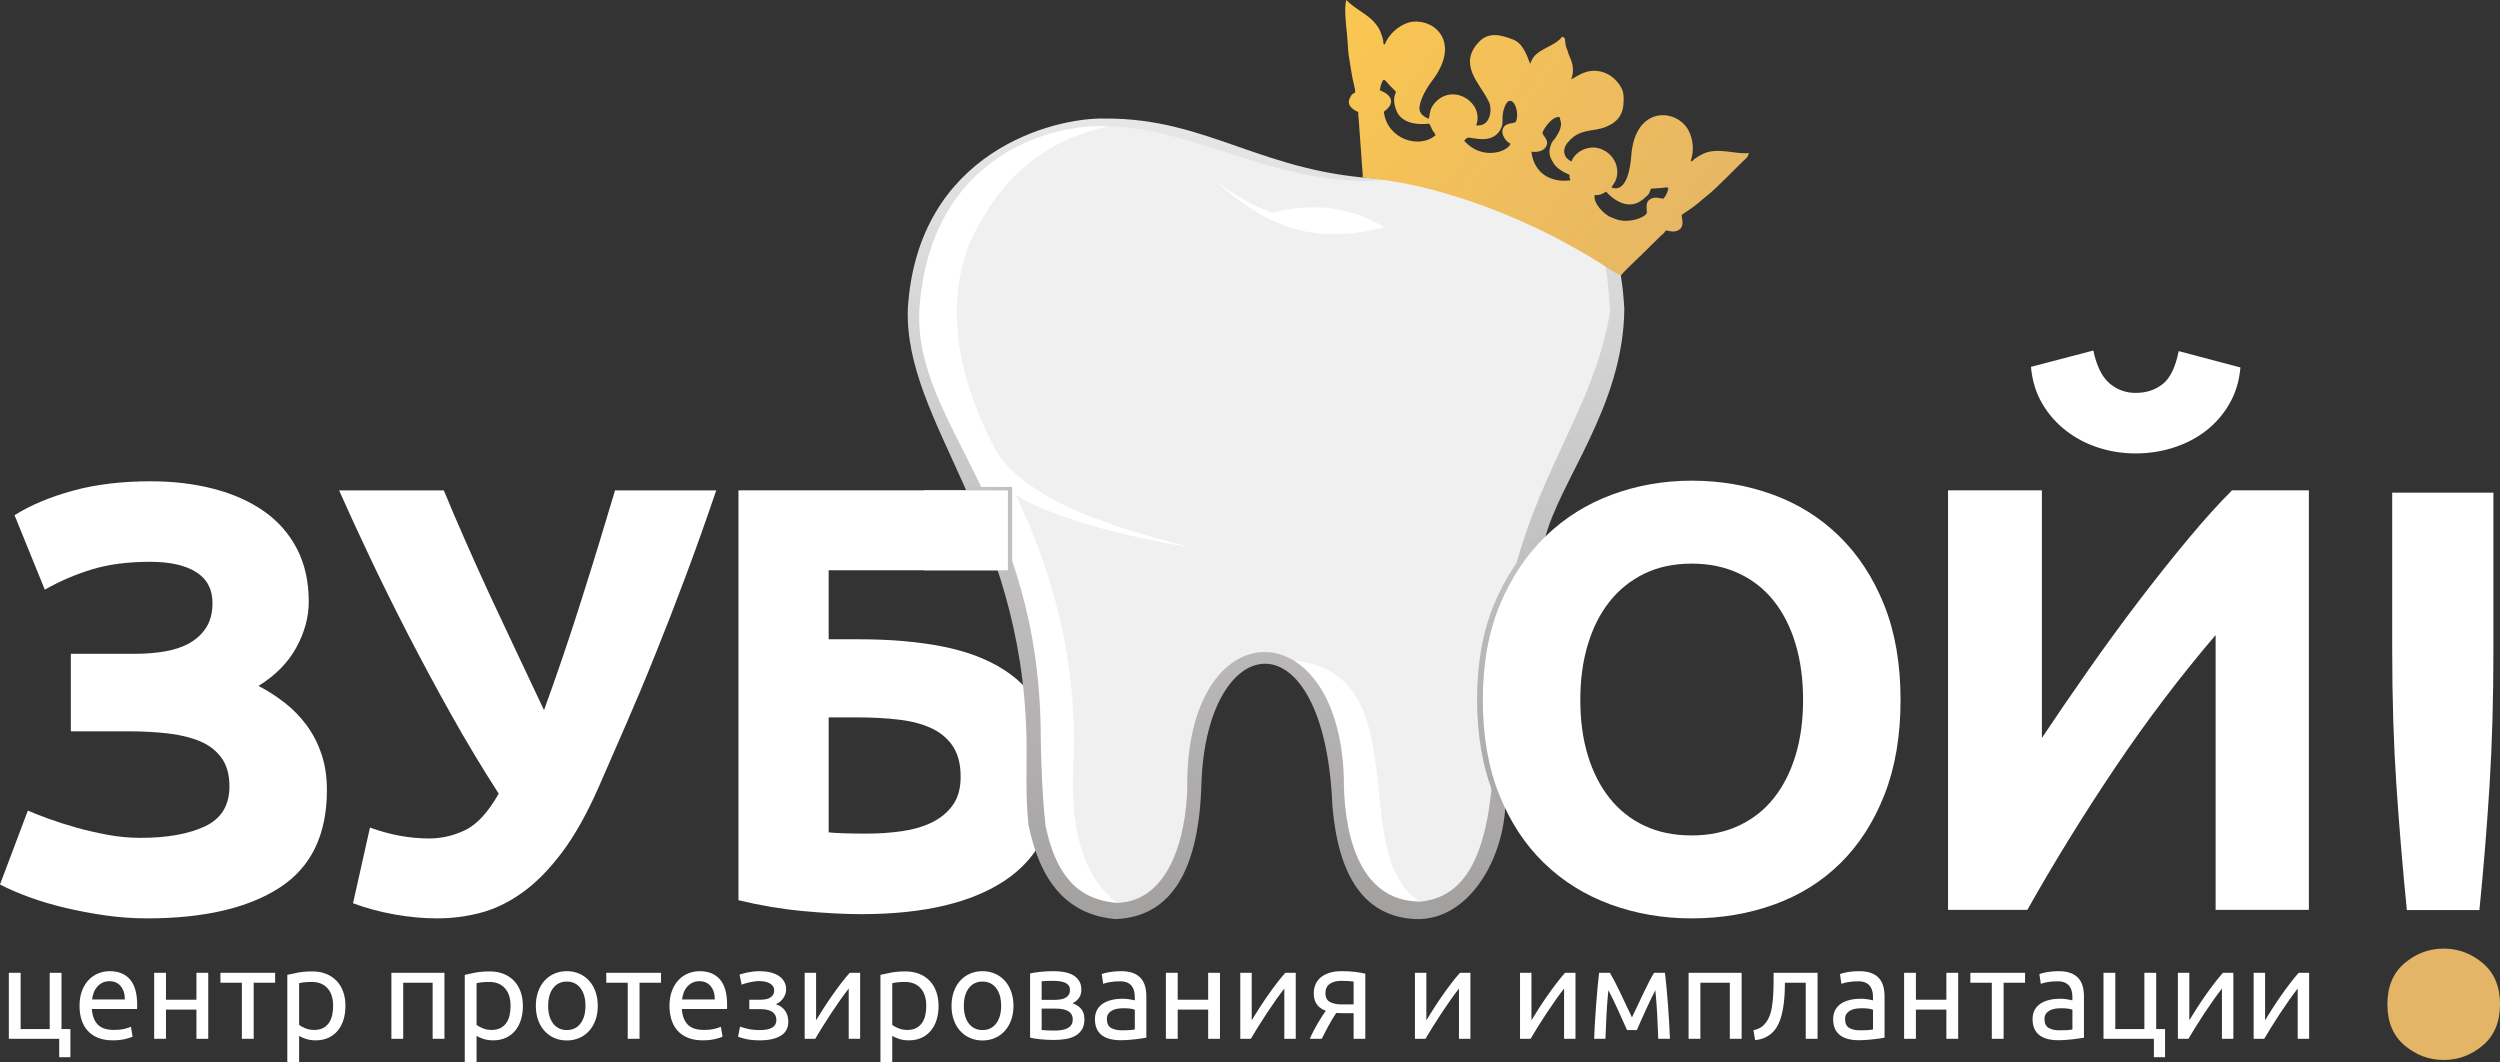 <svg version="1.1"
	 xmlns="http://www.w3.org/2000/svg" xmlns:xlink="http://www.w3.org/1999/xlink" x="0px" y="0px" viewBox="0 0 450 191.214"
	 style="enable-background:new 0 0 450 191.214;" xml:space="preserve">
<rect x="0" y="0" width="450" height="191.214" fill="#333333" stroke="none"/>
<g>
	<g>
		<path style="fill-rule:evenodd;clip-rule:evenodd;fill:#FFFFFF;" d="M12.75,117.688h11.442c1.961,0,3.796-0.145,5.503-0.436
			c1.707-0.291,3.197-0.799,4.468-1.526c1.271-0.727,2.27-1.671,2.997-2.833c0.726-1.162,1.09-2.615,1.09-4.359
			c0-2.47-0.981-4.323-2.942-5.558c-1.961-1.235-4.722-1.853-8.282-1.853c-3.996,0-7.483,0.454-10.461,1.362
			c-2.979,0.908-5.812,2.125-8.5,3.651L2.615,92.733c2.906-1.816,6.411-3.287,10.516-4.413c4.105-1.126,8.772-1.689,14.003-1.689
			c4.068,0,7.846,0.454,11.333,1.362c3.487,0.908,6.502,2.252,9.045,4.032c2.543,1.78,4.522,4.032,5.939,6.756
			c1.417,2.724,2.125,5.903,2.125,9.535c0,2.761-0.745,5.503-2.234,8.227c-1.489,2.724-3.76,5.031-6.811,6.92
			c1.671,0.872,3.251,1.889,4.74,3.051c1.489,1.162,2.797,2.506,3.923,4.032c1.126,1.526,2.016,3.251,2.67,5.176
			c0.654,1.925,0.981,4.086,0.981,6.484c0,8.064-2.851,13.93-8.554,17.599c-5.703,3.669-13.64,5.503-23.81,5.503
			c-2.543,0-5.067-0.182-7.574-0.545s-4.904-0.817-7.192-1.362c-2.288-0.545-4.432-1.181-6.429-1.907
			c-1.998-0.727-3.76-1.489-5.285-2.288l5.013-13.295c1.017,0.436,2.27,0.926,3.76,1.471c1.489,0.545,3.142,1.072,4.958,1.58
			c1.816,0.509,3.705,0.944,5.667,1.308c1.961,0.363,3.923,0.545,5.884,0.545c4.795,0,8.663-0.69,11.605-2.07
			c2.942-1.38,4.413-3.778,4.413-7.192c0-2.107-0.472-3.814-1.417-5.122c-0.944-1.308-2.234-2.307-3.868-2.997
			c-1.635-0.69-3.56-1.162-5.776-1.417c-2.216-0.254-4.631-0.381-7.247-0.381H12.75V117.688z"/>
		<path style="fill-rule:evenodd;clip-rule:evenodd;fill:#FFFFFF;" d="M107.771,141.661c-2.107,4.795-4.323,8.736-6.647,11.823
			c-2.325,3.088-4.722,5.503-7.192,7.247c-2.47,1.744-4.976,2.942-7.519,3.596c-2.525,0.654-5.104,0.981-7.719,0.981
			c-2.47,0-5.031-0.236-7.683-0.708c-2.652-0.472-5.14-1.144-7.465-2.016l3.051-13.621c3.596,1.308,7.138,1.962,10.643,1.962
			c2.27,0,4.45-0.509,6.538-1.526c2.089-1.017,4.086-3.197,5.993-6.538c-2.997-4.649-5.866-9.426-8.609-14.33
			c-2.742-4.904-5.34-9.735-7.791-14.493c-2.452-4.758-4.704-9.335-6.793-13.73c-2.089-4.395-3.923-8.409-5.539-12.041h18.852
			c1.162,2.833,2.452,5.866,3.887,9.099c1.417,3.233,2.924,6.575,4.522,10.025c1.616,3.451,3.233,6.902,4.867,10.352
			c1.635,3.451,3.233,6.811,4.758,10.08c2.325-6.393,4.559-12.931,6.665-19.615c2.125-6.684,4.159-13.331,6.121-19.942h18.216
			c-1.907,5.594-3.76,10.825-5.594,15.692c-1.816,4.867-3.614,9.481-5.376,13.839c-1.744,4.359-3.487,8.5-5.194,12.423
			C111.04,134.142,109.369,137.956,107.771,141.661z"/>
		<path style="fill-rule:evenodd;clip-rule:evenodd;fill:#FFFFFF;" d="M149.159,102.649v12.423h5.558
			c5.594,0,10.588,0.436,14.984,1.308c4.395,0.872,8.1,2.288,11.115,4.25c3.015,1.961,5.321,4.504,6.92,7.628
			c1.598,3.124,2.397,6.938,2.397,11.442c0,8.355-3.033,14.584-9.099,18.689c-6.066,4.105-14.729,6.157-25.99,6.157
			c-3.051,0-6.52-0.182-10.407-0.545c-3.887-0.363-7.791-1.017-11.714-1.962V88.265h50.127v14.384H149.159L149.159,102.649z
			 M155.916,150.052c2.252,0,4.395-0.145,6.429-0.436c2.034-0.291,3.832-0.817,5.394-1.58c1.562-0.763,2.815-1.798,3.76-3.106
			c0.944-1.308,1.417-3.015,1.417-5.122c0-2.179-0.436-3.959-1.308-5.34c-0.872-1.38-2.107-2.47-3.705-3.269
			c-1.598-0.799-3.56-1.344-5.884-1.635c-2.325-0.291-4.94-0.436-7.846-0.436h-5.013v20.705c0.799,0.073,1.762,0.127,2.888,0.163
			C153.173,150.034,154.463,150.052,155.916,150.052z"/>
	</g>
	<path style="fill-rule:evenodd;clip-rule:evenodd;fill:#FFFFFF;" d="M11.072,185.228h1.599v5.072h-2.01v-3.313H1.59v-11.88h2.125
		v10.121h5.232v-10.121h2.125V185.228L11.072,185.228z M14.316,181.07c0-1.051,0.152-1.969,0.457-2.753
		c0.305-0.784,0.708-1.436,1.211-1.953c0.503-0.518,1.081-0.906,1.736-1.165c0.655-0.259,1.325-0.388,2.011-0.388
		c1.599,0,2.825,0.499,3.678,1.496c0.853,0.998,1.279,2.517,1.279,4.558c0,0.091,0,0.209,0,0.354c0,0.145-0.008,0.278-0.023,0.4
		h-8.133c0.091,1.234,0.449,2.17,1.074,2.81c0.624,0.64,1.599,0.96,2.924,0.96c0.746,0,1.375-0.065,1.885-0.194
		c0.51-0.129,0.895-0.255,1.154-0.377l0.297,1.782c-0.259,0.137-0.712,0.282-1.359,0.434c-0.647,0.152-1.382,0.228-2.205,0.228
		c-1.036,0-1.931-0.156-2.684-0.468c-0.754-0.312-1.375-0.743-1.862-1.291c-0.487-0.548-0.849-1.199-1.085-1.953
		C14.434,182.795,14.316,181.969,14.316,181.07L14.316,181.07z M22.472,179.905c0.015-0.96-0.225-1.748-0.72-2.365
		c-0.495-0.617-1.177-0.925-2.045-0.925c-0.487,0-0.918,0.095-1.291,0.286c-0.373,0.19-0.689,0.438-0.948,0.742
		c-0.259,0.305-0.461,0.655-0.605,1.051c-0.145,0.396-0.24,0.8-0.286,1.211H22.472L22.472,179.905z M37.483,186.988h-2.125v-5.255
		h-5.483v5.255H27.75v-11.88h2.125v4.844h5.483v-4.844h2.125V186.988L37.483,186.988z M49.523,175.107v1.782h-3.861v10.098h-2.125
		v-10.098h-3.861v-1.782H49.523L49.523,175.107z M59.964,181.07c0-1.386-0.343-2.452-1.028-3.199
		c-0.685-0.746-1.599-1.119-2.742-1.119c-0.64,0-1.139,0.023-1.496,0.069c-0.358,0.046-0.644,0.099-0.857,0.16v7.494
		c0.259,0.213,0.632,0.419,1.12,0.617c0.487,0.198,1.02,0.297,1.599,0.297c0.609,0,1.131-0.11,1.565-0.331
		c0.434-0.221,0.788-0.525,1.062-0.914c0.274-0.388,0.472-0.845,0.594-1.371C59.903,182.247,59.964,181.679,59.964,181.07
		L59.964,181.07z M62.18,181.07c0,0.899-0.118,1.729-0.354,2.49c-0.236,0.762-0.583,1.416-1.04,1.965
		c-0.457,0.548-1.017,0.975-1.679,1.279c-0.663,0.305-1.42,0.457-2.273,0.457c-0.685,0-1.291-0.091-1.816-0.274
		c-0.525-0.183-0.918-0.358-1.177-0.525v4.752h-2.125v-15.741c0.503-0.122,1.131-0.255,1.885-0.4
		c0.754-0.145,1.626-0.217,2.616-0.217c0.914,0,1.736,0.145,2.467,0.434c0.731,0.289,1.356,0.701,1.873,1.234
		c0.518,0.533,0.918,1.184,1.199,1.953C62.039,179.246,62.18,180.111,62.18,181.07L62.18,181.07z M80.001,186.988h-2.125v-10.098
		h-5.3v10.098h-2.125v-11.88h9.55V186.988L80.001,186.988z M91.904,181.07c0-1.386-0.343-2.452-1.028-3.199
		c-0.685-0.746-1.599-1.119-2.742-1.119c-0.64,0-1.139,0.023-1.496,0.069c-0.358,0.046-0.644,0.099-0.857,0.16v7.494
		c0.259,0.213,0.632,0.419,1.12,0.617c0.487,0.198,1.02,0.297,1.599,0.297c0.609,0,1.131-0.11,1.565-0.331
		c0.434-0.221,0.788-0.525,1.062-0.914c0.274-0.388,0.472-0.845,0.594-1.371C91.843,182.247,91.904,181.679,91.904,181.07
		L91.904,181.07z M94.12,181.07c0,0.899-0.118,1.729-0.354,2.49c-0.236,0.762-0.583,1.416-1.04,1.965
		c-0.457,0.548-1.017,0.975-1.679,1.279c-0.663,0.305-1.42,0.457-2.273,0.457c-0.685,0-1.291-0.091-1.816-0.274
		c-0.525-0.183-0.918-0.358-1.177-0.525v4.752h-2.125v-15.741c0.503-0.122,1.131-0.255,1.885-0.4
		c0.754-0.145,1.626-0.217,2.616-0.217c0.914,0,1.736,0.145,2.467,0.434c0.731,0.289,1.356,0.701,1.873,1.234
		c0.518,0.533,0.918,1.184,1.199,1.953C93.979,179.246,94.12,180.111,94.12,181.07L94.12,181.07z M107.599,181.047
		c0,0.944-0.137,1.797-0.411,2.559c-0.274,0.762-0.659,1.416-1.154,1.965c-0.495,0.548-1.085,0.971-1.771,1.268
		c-0.685,0.297-1.432,0.446-2.239,0.446c-0.807,0-1.554-0.148-2.239-0.446c-0.685-0.297-1.276-0.72-1.771-1.268
		c-0.495-0.548-0.88-1.203-1.154-1.965c-0.274-0.762-0.411-1.615-0.411-2.559c0-0.929,0.137-1.778,0.411-2.547
		c0.274-0.769,0.659-1.428,1.154-1.976c0.495-0.548,1.085-0.971,1.771-1.268c0.685-0.297,1.432-0.446,2.239-0.446
		c0.807,0,1.554,0.148,2.239,0.446c0.685,0.297,1.276,0.72,1.771,1.268c0.495,0.548,0.88,1.207,1.154,1.976
		C107.462,179.269,107.599,180.118,107.599,181.047L107.599,181.047z M105.383,181.047c0-1.34-0.301-2.403-0.902-3.187
		c-0.602-0.784-1.42-1.177-2.456-1.177c-1.036,0-1.854,0.392-2.456,1.177c-0.602,0.784-0.902,1.847-0.902,3.187
		c0,1.34,0.301,2.403,0.902,3.187c0.602,0.784,1.42,1.177,2.456,1.177c1.036,0,1.854-0.392,2.456-1.177
		C105.083,183.45,105.383,182.388,105.383,181.047L105.383,181.047z M118.977,175.107v1.782h-3.861v10.098h-2.125v-10.098h-3.861
		v-1.782H118.977L118.977,175.107z M120.508,181.07c0-1.051,0.152-1.969,0.457-2.753c0.305-0.784,0.708-1.436,1.211-1.953
		c0.503-0.518,1.081-0.906,1.736-1.165c0.655-0.259,1.325-0.388,2.011-0.388c1.599,0,2.825,0.499,3.678,1.496
		c0.853,0.998,1.279,2.517,1.279,4.558c0,0.091,0,0.209,0,0.354c0,0.145-0.008,0.278-0.023,0.4h-8.133
		c0.091,1.234,0.449,2.17,1.074,2.81c0.624,0.64,1.599,0.96,2.924,0.96c0.746,0,1.375-0.065,1.885-0.194
		c0.51-0.129,0.895-0.255,1.154-0.377l0.297,1.782c-0.259,0.137-0.712,0.282-1.359,0.434c-0.647,0.152-1.382,0.228-2.205,0.228
		c-1.036,0-1.931-0.156-2.684-0.468c-0.754-0.312-1.375-0.743-1.862-1.291c-0.487-0.548-0.849-1.199-1.085-1.953
		C120.626,182.795,120.508,181.969,120.508,181.07L120.508,181.07z M128.664,179.905c0.015-0.96-0.225-1.748-0.72-2.365
		c-0.495-0.617-1.177-0.925-2.045-0.925c-0.487,0-0.918,0.095-1.291,0.286c-0.373,0.19-0.689,0.438-0.948,0.742
		c-0.259,0.305-0.461,0.655-0.605,1.051c-0.145,0.396-0.24,0.8-0.286,1.211H128.664L128.664,179.905z M136.683,174.81
		c0.685,0,1.325,0.069,1.919,0.206c0.594,0.137,1.104,0.343,1.531,0.617c0.426,0.274,0.762,0.617,1.005,1.028
		c0.244,0.411,0.366,0.891,0.366,1.439c0,0.35-0.061,0.67-0.183,0.96c-0.122,0.289-0.274,0.548-0.457,0.777
		c-0.183,0.228-0.385,0.423-0.605,0.583c-0.221,0.16-0.43,0.27-0.628,0.331c0.701,0.213,1.253,0.59,1.656,1.131
		c0.404,0.541,0.605,1.222,0.605,2.045c0,1.127-0.457,1.965-1.371,2.513c-0.914,0.548-2.155,0.822-3.724,0.822
		c-0.96,0-1.786-0.076-2.479-0.228c-0.693-0.152-1.184-0.297-1.474-0.434l0.366-1.805c0.244,0.091,0.682,0.217,1.314,0.377
		c0.632,0.16,1.39,0.24,2.273,0.24c0.96,0,1.691-0.149,2.193-0.445c0.503-0.297,0.754-0.743,0.754-1.337
		c0-0.426-0.095-0.773-0.286-1.04c-0.19-0.267-0.43-0.468-0.72-0.605c-0.289-0.137-0.602-0.228-0.937-0.274
		c-0.335-0.046-0.647-0.069-0.937-0.069h-1.988v-1.691h1.919c0.274,0,0.56-0.019,0.857-0.057c0.297-0.038,0.571-0.118,0.822-0.24
		s0.461-0.293,0.628-0.514c0.168-0.221,0.251-0.514,0.251-0.88c0-0.289-0.072-0.537-0.217-0.743
		c-0.145-0.206-0.339-0.377-0.583-0.514c-0.244-0.137-0.529-0.24-0.857-0.308c-0.327-0.069-0.666-0.103-1.017-0.103
		c-0.274,0-0.571,0.023-0.891,0.069c-0.32,0.046-0.632,0.103-0.937,0.171c-0.305,0.069-0.579,0.141-0.822,0.217
		c-0.244,0.076-0.419,0.145-0.525,0.206l-0.388-1.828c0.122-0.046,0.312-0.107,0.571-0.183c0.259-0.076,0.552-0.145,0.88-0.206
		c0.327-0.061,0.674-0.114,1.04-0.16C135.975,174.833,136.333,174.81,136.683,174.81L136.683,174.81z M154.824,175.107v11.88h-2.056
		v-9.047c-0.457,0.579-0.96,1.257-1.508,2.033c-0.548,0.777-1.097,1.58-1.645,2.41c-0.548,0.83-1.074,1.649-1.576,2.456
		c-0.503,0.807-0.937,1.523-1.302,2.148h-1.896v-11.88h2.056v8.545c0.396-0.655,0.845-1.375,1.348-2.159
		c0.503-0.784,1.024-1.561,1.565-2.33c0.541-0.769,1.081-1.508,1.622-2.216c0.541-0.708,1.047-1.321,1.519-1.839H154.824
		L154.824,175.107z M166.727,181.07c0-1.386-0.343-2.452-1.028-3.199c-0.685-0.746-1.599-1.119-2.742-1.119
		c-0.64,0-1.139,0.023-1.496,0.069c-0.358,0.046-0.644,0.099-0.857,0.16v7.494c0.259,0.213,0.632,0.419,1.12,0.617
		c0.487,0.198,1.02,0.297,1.599,0.297c0.609,0,1.131-0.11,1.565-0.331c0.434-0.221,0.788-0.525,1.062-0.914
		c0.274-0.388,0.472-0.845,0.594-1.371C166.666,182.247,166.727,181.679,166.727,181.07L166.727,181.07z M168.943,181.07
		c0,0.899-0.118,1.729-0.354,2.49c-0.236,0.762-0.583,1.416-1.04,1.965c-0.457,0.548-1.017,0.975-1.679,1.279
		c-0.663,0.305-1.42,0.457-2.273,0.457c-0.685,0-1.291-0.091-1.816-0.274c-0.525-0.183-0.918-0.358-1.177-0.525v4.752h-2.125
		v-15.741c0.503-0.122,1.131-0.255,1.885-0.4c0.754-0.145,1.626-0.217,2.616-0.217c0.914,0,1.736,0.145,2.467,0.434
		c0.731,0.289,1.356,0.701,1.873,1.234c0.518,0.533,0.918,1.184,1.199,1.953C168.802,179.246,168.943,180.111,168.943,181.07
		L168.943,181.07z M182.423,181.047c0,0.944-0.137,1.797-0.411,2.559c-0.274,0.762-0.659,1.416-1.154,1.965
		c-0.495,0.548-1.085,0.971-1.771,1.268c-0.685,0.297-1.432,0.446-2.239,0.446c-0.807,0-1.554-0.148-2.239-0.446
		c-0.685-0.297-1.276-0.72-1.771-1.268c-0.495-0.548-0.88-1.203-1.154-1.965c-0.274-0.762-0.411-1.615-0.411-2.559
		c0-0.929,0.137-1.778,0.411-2.547c0.274-0.769,0.659-1.428,1.154-1.976c0.495-0.548,1.085-0.971,1.771-1.268
		c0.685-0.297,1.432-0.446,2.239-0.446c0.807,0,1.554,0.148,2.239,0.446c0.685,0.297,1.276,0.72,1.771,1.268
		c0.495,0.548,0.88,1.207,1.154,1.976C182.285,179.269,182.423,180.118,182.423,181.047L182.423,181.047z M180.206,181.047
		c0-1.34-0.301-2.403-0.902-3.187c-0.602-0.784-1.42-1.177-2.456-1.177c-1.036,0-1.854,0.392-2.456,1.177
		c-0.602,0.784-0.902,1.847-0.902,3.187c0,1.34,0.301,2.403,0.902,3.187c0.602,0.784,1.42,1.177,2.456,1.177
		c1.036,0,1.854-0.392,2.456-1.177C179.906,183.45,180.206,182.388,180.206,181.047L180.206,181.047z M187.495,185.388
		c0.091,0.015,0.221,0.03,0.388,0.046c0.168,0.015,0.358,0.027,0.571,0.034s0.438,0.015,0.674,0.023
		c0.236,0.008,0.461,0.011,0.674,0.011c0.442,0,0.864-0.03,1.268-0.091c0.404-0.061,0.754-0.168,1.051-0.32
		c0.297-0.152,0.533-0.354,0.708-0.605c0.175-0.251,0.263-0.575,0.263-0.971c0-0.381-0.08-0.697-0.24-0.948
		c-0.16-0.251-0.377-0.453-0.651-0.605c-0.274-0.152-0.598-0.259-0.971-0.32c-0.373-0.061-0.773-0.091-1.199-0.091h-2.536V185.388
		L187.495,185.388z M189.756,179.974c0.411,0,0.788-0.027,1.131-0.08c0.343-0.053,0.64-0.148,0.891-0.286
		c0.251-0.137,0.449-0.32,0.594-0.548c0.145-0.228,0.217-0.518,0.217-0.868c0-0.366-0.091-0.655-0.274-0.868
		c-0.183-0.213-0.423-0.377-0.72-0.491c-0.297-0.114-0.632-0.19-1.005-0.228c-0.373-0.038-0.75-0.057-1.131-0.057
		c-0.35,0-0.704,0.008-1.062,0.023c-0.358,0.015-0.659,0.03-0.902,0.046v3.358H189.756L189.756,179.974z M189.711,187.193
		c-0.899,0-1.729-0.042-2.49-0.126c-0.762-0.084-1.363-0.179-1.805-0.286v-11.56c0.442-0.107,1.043-0.202,1.805-0.286
		c0.762-0.084,1.592-0.126,2.49-0.126c0.625,0,1.234,0.053,1.828,0.16c0.594,0.107,1.119,0.286,1.576,0.537
		c0.457,0.251,0.826,0.594,1.108,1.028c0.282,0.434,0.423,0.971,0.423,1.611c0,0.579-0.145,1.074-0.434,1.485
		c-0.289,0.411-0.678,0.731-1.165,0.96c0.655,0.228,1.177,0.567,1.565,1.017c0.388,0.449,0.583,1.078,0.583,1.885
		c0,0.716-0.141,1.31-0.423,1.782c-0.282,0.472-0.67,0.853-1.165,1.142c-0.495,0.289-1.078,0.491-1.748,0.605
		C191.188,187.136,190.472,187.193,189.711,187.193L189.711,187.193z M201.957,185.457c0.503,0,0.948-0.011,1.337-0.034
		c0.388-0.023,0.712-0.065,0.971-0.126v-3.541c-0.152-0.076-0.4-0.141-0.743-0.194c-0.343-0.053-0.758-0.08-1.245-0.08
		c-0.32,0-0.659,0.023-1.017,0.069c-0.358,0.046-0.685,0.141-0.982,0.286c-0.297,0.145-0.545,0.343-0.743,0.594
		c-0.198,0.251-0.297,0.583-0.297,0.994c0,0.762,0.244,1.291,0.731,1.588C200.456,185.308,201.119,185.457,201.957,185.457
		L201.957,185.457z M201.774,174.81c0.853,0,1.573,0.11,2.159,0.331c0.586,0.221,1.059,0.533,1.416,0.937
		c0.358,0.404,0.613,0.883,0.765,1.439c0.152,0.556,0.228,1.169,0.228,1.839v7.425c-0.183,0.03-0.438,0.072-0.765,0.126
		c-0.327,0.053-0.697,0.103-1.108,0.149c-0.411,0.046-0.857,0.088-1.337,0.126c-0.48,0.038-0.956,0.057-1.428,0.057
		c-0.67,0-1.287-0.069-1.851-0.206c-0.564-0.137-1.051-0.354-1.462-0.651c-0.411-0.297-0.731-0.689-0.96-1.177
		s-0.343-1.074-0.343-1.759c0-0.655,0.133-1.218,0.4-1.691c0.267-0.472,0.628-0.853,1.085-1.142c0.457-0.289,0.99-0.503,1.599-0.64
		c0.609-0.137,1.249-0.206,1.919-0.206c0.213,0,0.434,0.011,0.663,0.034c0.228,0.023,0.445,0.053,0.651,0.091
		c0.206,0.038,0.385,0.072,0.537,0.103c0.152,0.03,0.259,0.053,0.32,0.069v-0.594c0-0.35-0.038-0.697-0.114-1.04
		c-0.076-0.343-0.213-0.647-0.411-0.914c-0.198-0.267-0.468-0.48-0.811-0.64c-0.343-0.16-0.788-0.24-1.337-0.24
		c-0.701,0-1.314,0.049-1.839,0.149c-0.525,0.099-0.918,0.202-1.177,0.308l-0.251-1.759c0.274-0.122,0.731-0.24,1.371-0.354
		C200.334,174.867,201.027,174.81,201.774,174.81L201.774,174.81z M219.594,186.988h-2.125v-5.255h-5.483v5.255h-2.125v-11.88h2.125
		v4.844h5.483v-4.844h2.125V186.988L219.594,186.988z M233.234,175.107v11.88h-2.056v-9.047c-0.457,0.579-0.96,1.257-1.508,2.033
		c-0.548,0.777-1.097,1.58-1.645,2.41c-0.548,0.83-1.074,1.649-1.576,2.456c-0.503,0.807-0.937,1.523-1.302,2.148h-1.896v-11.88
		h2.056v8.545c0.396-0.655,0.845-1.375,1.348-2.159c0.503-0.784,1.024-1.561,1.565-2.33c0.541-0.769,1.081-1.508,1.622-2.216
		c0.541-0.708,1.047-1.321,1.519-1.839H233.234L233.234,175.107z M241.801,182.372c-0.228,0-0.449-0.004-0.663-0.011
		c-0.213-0.008-0.419-0.019-0.617-0.034c-0.487,0.731-0.956,1.512-1.405,2.342c-0.449,0.83-0.849,1.603-1.199,2.319h-2.148
		c0.183-0.442,0.396-0.895,0.64-1.359c0.244-0.465,0.491-0.918,0.743-1.359c0.251-0.442,0.506-0.861,0.765-1.257
		c0.259-0.396,0.503-0.754,0.731-1.074c-0.426-0.152-0.777-0.339-1.051-0.56c-0.274-0.221-0.495-0.468-0.663-0.742
		c-0.168-0.274-0.286-0.567-0.354-0.88c-0.069-0.312-0.103-0.628-0.103-0.948c0-0.67,0.126-1.257,0.377-1.759
		c0.251-0.503,0.598-0.918,1.04-1.245c0.442-0.327,0.963-0.575,1.565-0.743c0.602-0.168,1.26-0.251,1.976-0.251
		c1.005,0,1.858,0.046,2.559,0.137c0.701,0.091,1.287,0.198,1.759,0.32v11.72h-2.102v-4.615H241.801L241.801,182.372z
		 M243.652,176.684c-0.168-0.03-0.446-0.061-0.834-0.091c-0.388-0.03-0.834-0.046-1.337-0.046c-0.868,0-1.569,0.179-2.102,0.537
		c-0.533,0.358-0.8,0.925-0.8,1.702c0,0.762,0.274,1.287,0.822,1.576c0.548,0.289,1.257,0.434,2.125,0.434h2.125V176.684
		L243.652,176.684z M264.671,175.107v11.88h-2.056v-9.047c-0.457,0.579-0.96,1.257-1.508,2.033c-0.548,0.777-1.097,1.58-1.645,2.41
		c-0.548,0.83-1.074,1.649-1.576,2.456c-0.503,0.807-0.937,1.523-1.302,2.148h-1.896v-11.88h2.056v8.545
		c0.396-0.655,0.845-1.375,1.348-2.159c0.503-0.784,1.024-1.561,1.565-2.33c0.541-0.769,1.081-1.508,1.622-2.216
		s1.047-1.321,1.519-1.839H264.671L264.671,175.107z M283.588,175.107v11.88h-2.056v-9.047c-0.457,0.579-0.96,1.257-1.508,2.033
		c-0.548,0.777-1.097,1.58-1.645,2.41c-0.548,0.83-1.074,1.649-1.576,2.456c-0.503,0.807-0.937,1.523-1.302,2.148h-1.896v-11.88
		h2.056v8.545c0.396-0.655,0.845-1.375,1.348-2.159c0.503-0.784,1.024-1.561,1.565-2.33c0.541-0.769,1.081-1.508,1.622-2.216
		c0.541-0.708,1.047-1.321,1.519-1.839H283.588L283.588,175.107z M289.505,178.237c-0.152,1.508-0.267,3.012-0.343,4.512
		c-0.076,1.5-0.137,2.913-0.183,4.238h-2.033c0.03-0.929,0.076-1.9,0.137-2.913c0.061-1.013,0.129-2.033,0.206-3.061
		c0.076-1.028,0.16-2.041,0.251-3.039c0.091-0.998,0.19-1.953,0.297-2.867h1.942c0.487,0.792,1.059,1.877,1.714,3.256
		s1.409,2.966,2.262,4.764c0.853-1.797,1.607-3.385,2.262-4.764c0.655-1.378,1.226-2.464,1.714-3.256h1.965
		c0.107,0.914,0.206,1.87,0.297,2.867c0.091,0.998,0.175,2.011,0.251,3.039c0.076,1.028,0.145,2.049,0.206,3.061
		c0.061,1.013,0.107,1.984,0.137,2.913h-2.102c-0.046-1.325-0.107-2.738-0.183-4.238c-0.076-1.5-0.19-3.004-0.343-4.512
		c-0.244,0.472-0.525,1.04-0.845,1.702c-0.32,0.663-0.636,1.337-0.948,2.022c-0.312,0.685-0.605,1.34-0.88,1.965
		c-0.274,0.624-0.487,1.12-0.64,1.485h-1.782c-0.168-0.381-0.392-0.883-0.674-1.508c-0.282-0.624-0.579-1.283-0.891-1.976
		c-0.312-0.693-0.628-1.371-0.948-2.033C290.031,179.231,289.749,178.679,289.505,178.237L289.505,178.237z M313.494,186.988h-2.125
		v-10.098h-5.3v10.098h-2.125v-11.88h9.55V186.988L313.494,186.988z M321.285,176.889c0,0.503-0.011,1.04-0.034,1.611
		c-0.023,0.571-0.065,1.142-0.126,1.714c-0.061,0.571-0.145,1.135-0.251,1.691c-0.107,0.556-0.244,1.078-0.411,1.565
		c-0.168,0.487-0.377,0.944-0.628,1.371c-0.251,0.426-0.56,0.803-0.925,1.131c-0.366,0.327-0.792,0.602-1.279,0.822
		s-1.059,0.362-1.714,0.423l-0.297-1.782c0.746-0.152,1.337-0.434,1.771-0.845c0.434-0.411,0.781-0.914,1.04-1.508
		c0.228-0.518,0.396-1.104,0.503-1.759c0.107-0.655,0.183-1.337,0.228-2.045c0.046-0.708,0.072-1.42,0.08-2.136
		c0.008-0.716,0.011-1.394,0.011-2.033h7.905v11.88h-2.125v-10.098H321.285L321.285,176.889z M334.833,185.457
		c0.503,0,0.948-0.011,1.337-0.034c0.388-0.023,0.712-0.065,0.971-0.126v-3.541c-0.152-0.076-0.4-0.141-0.743-0.194
		c-0.343-0.053-0.758-0.08-1.245-0.08c-0.32,0-0.659,0.023-1.017,0.069c-0.358,0.046-0.685,0.141-0.982,0.286
		c-0.297,0.145-0.545,0.343-0.743,0.594c-0.198,0.251-0.297,0.583-0.297,0.994c0,0.762,0.244,1.291,0.731,1.588
		C333.333,185.308,333.996,185.457,334.833,185.457L334.833,185.457z M334.651,174.81c0.853,0,1.573,0.11,2.159,0.331
		c0.586,0.221,1.059,0.533,1.417,0.937c0.358,0.404,0.613,0.883,0.765,1.439c0.152,0.556,0.228,1.169,0.228,1.839v7.425
		c-0.183,0.03-0.438,0.072-0.765,0.126c-0.327,0.053-0.697,0.103-1.108,0.149c-0.411,0.046-0.857,0.088-1.337,0.126
		c-0.48,0.038-0.956,0.057-1.428,0.057c-0.67,0-1.287-0.069-1.851-0.206c-0.564-0.137-1.051-0.354-1.462-0.651
		c-0.411-0.297-0.731-0.689-0.96-1.177s-0.343-1.074-0.343-1.759c0-0.655,0.133-1.218,0.4-1.691
		c0.267-0.472,0.628-0.853,1.085-1.142c0.457-0.289,0.99-0.503,1.599-0.64c0.609-0.137,1.249-0.206,1.919-0.206
		c0.213,0,0.434,0.011,0.663,0.034c0.228,0.023,0.445,0.053,0.651,0.091c0.206,0.038,0.385,0.072,0.537,0.103
		c0.152,0.03,0.259,0.053,0.32,0.069v-0.594c0-0.35-0.038-0.697-0.114-1.04c-0.076-0.343-0.213-0.647-0.411-0.914
		c-0.198-0.267-0.468-0.48-0.811-0.64c-0.343-0.16-0.788-0.24-1.337-0.24c-0.701,0-1.314,0.049-1.839,0.149
		c-0.525,0.099-0.918,0.202-1.177,0.308l-0.251-1.759c0.274-0.122,0.731-0.24,1.371-0.354
		C333.211,174.867,333.904,174.81,334.651,174.81L334.651,174.81z M352.471,186.988h-2.125v-5.255h-5.483v5.255h-2.125v-11.88h2.125
		v4.844h5.483v-4.844h2.125V186.988L352.471,186.988z M364.511,175.107v1.782h-3.861v10.098h-2.125v-10.098h-3.861v-1.782H364.511
		L364.511,175.107z M370.726,185.457c0.503,0,0.948-0.011,1.337-0.034c0.388-0.023,0.712-0.065,0.971-0.126v-3.541
		c-0.152-0.076-0.4-0.141-0.743-0.194c-0.343-0.053-0.758-0.08-1.245-0.08c-0.32,0-0.659,0.023-1.017,0.069
		c-0.358,0.046-0.685,0.141-0.982,0.286c-0.297,0.145-0.545,0.343-0.743,0.594s-0.297,0.583-0.297,0.994
		c0,0.762,0.244,1.291,0.731,1.588C369.225,185.308,369.888,185.457,370.726,185.457L370.726,185.457z M370.543,174.81
		c0.853,0,1.573,0.11,2.159,0.331c0.586,0.221,1.059,0.533,1.417,0.937c0.358,0.404,0.613,0.883,0.765,1.439
		c0.152,0.556,0.228,1.169,0.228,1.839v7.425c-0.183,0.03-0.438,0.072-0.765,0.126c-0.327,0.053-0.697,0.103-1.108,0.149
		c-0.411,0.046-0.857,0.088-1.336,0.126c-0.48,0.038-0.956,0.057-1.428,0.057c-0.67,0-1.287-0.069-1.851-0.206
		c-0.564-0.137-1.051-0.354-1.462-0.651c-0.411-0.297-0.731-0.689-0.96-1.177c-0.228-0.487-0.343-1.074-0.343-1.759
		c0-0.655,0.133-1.218,0.4-1.691c0.267-0.472,0.628-0.853,1.085-1.142c0.457-0.289,0.99-0.503,1.599-0.64
		c0.609-0.137,1.249-0.206,1.919-0.206c0.213,0,0.434,0.011,0.663,0.034c0.228,0.023,0.445,0.053,0.651,0.091
		s0.385,0.072,0.537,0.103c0.152,0.03,0.259,0.053,0.32,0.069v-0.594c0-0.35-0.038-0.697-0.114-1.04
		c-0.076-0.343-0.213-0.647-0.411-0.914c-0.198-0.267-0.468-0.48-0.811-0.64c-0.343-0.16-0.788-0.24-1.337-0.24
		c-0.701,0-1.314,0.049-1.839,0.149c-0.525,0.099-0.918,0.202-1.177,0.308l-0.251-1.759c0.274-0.122,0.731-0.24,1.371-0.354
		C369.103,174.867,369.796,174.81,370.543,174.81L370.543,174.81z M388.112,185.228h1.599v5.072h-2.01v-3.313h-9.07v-11.88h2.125
		v10.121h5.232v-10.121h2.125V185.228L388.112,185.228z M402.003,175.107v11.88h-2.056v-9.047c-0.457,0.579-0.96,1.257-1.508,2.033
		c-0.548,0.777-1.097,1.58-1.645,2.41c-0.548,0.83-1.074,1.649-1.576,2.456c-0.503,0.807-0.937,1.523-1.302,2.148h-1.896v-11.88
		h2.056v8.545c0.396-0.655,0.845-1.375,1.348-2.159c0.503-0.784,1.024-1.561,1.565-2.33c0.541-0.769,1.081-1.508,1.622-2.216
		c0.541-0.708,1.047-1.321,1.519-1.839H402.003L402.003,175.107z M415.642,175.107v11.88h-2.056v-9.047
		c-0.457,0.579-0.96,1.257-1.508,2.033c-0.548,0.777-1.097,1.58-1.645,2.41c-0.548,0.83-1.074,1.649-1.576,2.456
		c-0.503,0.807-0.937,1.523-1.302,2.148h-1.896v-11.88h2.056v8.545c0.396-0.655,0.845-1.375,1.348-2.159
		c0.503-0.784,1.024-1.561,1.565-2.33c0.541-0.769,1.081-1.508,1.622-2.216c0.541-0.708,1.047-1.321,1.519-1.839H415.642z"/>
	<g>
		<path style="fill-rule:evenodd;clip-rule:evenodd;fill:#F0F0F1;" d="M201.285,163.844c9.727-0.354,12.528-12.438,12.755-20.724
			c-0.423-32.79,26.269-32.874,27.057-0.37c-0.034,9.124,3.597,20.85,15.386,20.85c9.523-0.97,15.1-13.852,13.527-31.563
			c2.393-22.051-2.624-5.372,4.004-27.14c0.882-13.583,17.414-32.714,16.92-48.558c-0.969-17.699-4.429-17.957-9.99-19.011
			c-8.602-4.079-11.843-7.132-26.372-5.848c-22.073,3.903-37.703-9.571-55.754-9.571c-9.138-0.194-32.299,5.392-34.133,33.934
			c-0.79,21.194,21.678,35.884,21.678,78.521c0.109,5.7,0.284,9.513,0.862,14.963C189.666,161.336,196.84,163.419,201.285,163.844z"
			/>
		<g>
			<path style="fill-rule:evenodd;clip-rule:evenodd;fill:#FFFFFF;" d="M199.641,22.658c-10.347,2.313-19.178,8.065-25.146,21.191
				c-3.551,9.225-3.645,21.318,4.82,37.353c6.466,10.445,27.044,15.129,34.785,17.288c-8.356-1.318-23.81-4.706-31.276-9.377
				c5.588,11.473,11.124,27.87,10.425,47.621c-0.731,12.16,1.467,21.25,8.415,26.259l-6.241-0.038
				c-8.154-8.412-10.321-16.909-8.696-25.461c-0.21-12.189-1.955-24.308-5.239-36.357c-9.762-20.471-23.983-40.284-10.897-64.123
				C180.688,24.996,189.192,22.401,199.641,22.658z"/>
			<path style="fill-rule:evenodd;clip-rule:evenodd;fill:#FFFFFF;" d="M218.677,32.523c7.582,6.539,15.739,12.244,30.49,8.382
				c-6.14-3.699-12.859-4.508-20.117-2.619C226.031,37.316,222.533,35.308,218.677,32.523z"/>
			<path style="fill-rule:evenodd;clip-rule:evenodd;fill:#FFFFFF;" d="M232.764,118.896c23.162,2.134,9.039,35.944,23.399,43.711
				l-3.582,1.401c-4.569-1.665-7.81-5.51-10.982-15.283C242.221,136.545,240.387,125.905,232.764,118.896z"/>
		</g>
		<linearGradient id="SVGID_1_" gradientUnits="userSpaceOnUse" x1="227.883" y1="165.01" x2="227.883" y2="20.949">
			<stop  offset="0" style="stop-color:#A3A1A0"/>
			<stop  offset="1" style="stop-color:#E8E7E8"/>
		</linearGradient>
		<path style="fill-rule:evenodd;clip-rule:evenodd;fill:url(#SVGID_1_);" d="M200.75,165.437
			c10.203-0.371,15.083-8.954,15.507-24.413c0.953-28.034,22.203-30.791,23.575,4.086c1.09,12.699,5.79,19.922,14.983,20.327
			c9.741,0.297,16.059-11.158,16.178-21.251c2.368-21.829,0.482-25.475,7.044-47.024c2.55-10.513,14.2-23.935,14.34-41.573
			c-0.959-17.52-7.578-20.564-13.082-21.607c-7.598-3.603-13.798-3.179-25.263-2.143c14.382-1.271,17.124,2.504,25.639,6.541
			c5.505,1.043,9.189,0.21,10.149,17.731c-3.88,23.3-20.919,35.163-20.828,76.382c-0.32,18.833-3.849,28.838-13.276,29.798
			c-11.67,0-13.864-13.372-13.83-22.403c-0.988-30.413-28.604-30.33-28.185,2.129c-0.225,8.203-2.998,20.165-12.627,20.515
			c-4.4-0.42-10.465-2.067-12.882-13.957c-0.572-5.395-0.746-9.844-0.853-15.486c0-42.207-22.656-56.127-21.874-77.107
			c1.816-28.255,23.965-33.473,33.011-33.281c17.869,0,33.705,13.001,55.555,9.137c-1.384,0.125-2.844,0.259-4.393,0.396
			c-22.269-0.799-31.94-11.037-50.856-10.893c-9.046-0.192-33.552,5.864-35.369,34.119c-0.768,20.623,20.494,38.462,21.35,77.212
			c0.107,5.642-0.216,10.327,0.356,15.722C187.534,160.284,193.303,164.726,200.75,165.437z"/>
	</g>
	<linearGradient id="SVGID_2_" gradientUnits="userSpaceOnUse" x1="272.043" y1="100.014" x2="272.043" y2="142.027">
		<stop  offset="0" style="stop-color:#C2C0C0"/>
		<stop  offset="1" style="stop-color:#AAA8A8"/>
	</linearGradient>
	<path style="fill-rule:evenodd;clip-rule:evenodd;fill:url(#SVGID_2_);" d="M271.119,127.532c0.423,3.591,0.276,7.145-0.586,19.106
		c-0.634-1.209-1.204-2.455-1.715-3.733c-1.961-4.904-2.942-10.588-2.942-17.054c0-6.466,1.017-12.15,3.051-17.054
		c2.034-4.904,4.777-9.026,8.227-12.368c0.364-0.353,0.716-0.693,1.056-1.021c-1.671,4.604-1.248,4.132-4.723,18.765
		C272.271,119.294,270.412,121.535,271.119,127.532z"/>
	<path style="fill-rule:evenodd;clip-rule:evenodd;fill:#E4B567;" d="M450,180.771c0,3.196-1.035,5.666-3.106,7.41
		c-2.07,1.744-4.413,2.615-7.029,2.615c-2.615,0-4.958-0.872-7.029-2.615c-2.07-1.744-3.106-4.213-3.106-7.41
		c0-3.196,1.035-5.666,3.106-7.41c2.07-1.743,4.413-2.615,7.029-2.615c2.615,0,4.958,0.872,7.029,2.615
		C448.965,175.104,450,177.574,450,180.771z"/>
	<g>
		<path style="fill-rule:evenodd;clip-rule:evenodd;fill:#FFFFFF;" d="M284.454,125.969c0,3.705,0.454,7.047,1.362,10.025
			c0.908,2.979,2.216,5.539,3.923,7.683c1.707,2.143,3.796,3.796,6.266,4.958c2.47,1.162,5.303,1.744,8.5,1.744
			c3.124,0,5.939-0.581,8.445-1.744c2.506-1.162,4.613-2.815,6.32-4.958c1.707-2.143,3.015-4.704,3.923-7.683
			c0.908-2.979,1.362-6.32,1.362-10.025c0-3.705-0.454-7.065-1.362-10.08c-0.908-3.015-2.216-5.594-3.923-7.737
			c-1.707-2.143-3.814-3.796-6.32-4.958c-2.506-1.162-5.321-1.744-8.445-1.744c-3.196,0-6.03,0.599-8.5,1.798
			c-2.47,1.199-4.559,2.87-6.266,5.013c-1.707,2.143-3.015,4.722-3.923,7.737C284.908,119.013,284.454,122.337,284.454,125.969
			L284.454,125.969z M342.1,125.969c0,6.466-0.963,12.15-2.888,17.054c-1.925,4.904-4.559,9.008-7.9,12.314
			c-3.342,3.305-7.319,5.794-11.932,7.465c-4.613,1.671-9.571,2.506-14.875,2.506c-5.158,0-10.025-0.835-14.602-2.506
			c-4.577-1.671-8.572-4.159-11.987-7.465c-3.414-3.305-6.102-7.41-8.064-12.314c-1.961-4.904-2.942-10.588-2.942-17.054
			c0-6.466,1.017-12.15,3.051-17.054c2.034-4.904,4.777-9.027,8.227-12.368c3.451-3.342,7.446-5.848,11.987-7.519
			c4.54-1.671,9.317-2.506,14.33-2.506c5.158,0,10.025,0.835,14.602,2.506c4.577,1.671,8.572,4.177,11.987,7.519
			c3.414,3.342,6.102,7.465,8.064,12.368C341.12,113.819,342.1,119.504,342.1,125.969z"/>
		<path style="fill-rule:evenodd;clip-rule:evenodd;fill:#FFFFFF;" d="M350.647,163.783V88.265h16.891v44.569
			c2.615-3.923,5.412-8.009,8.391-12.259c2.979-4.25,5.975-8.355,8.99-12.314c3.015-3.959,5.975-7.683,8.881-11.17
			c2.906-3.487,5.558-6.429,7.955-8.827h13.839v75.518h-16.782v-49.473c-6.393,7.483-12.423,15.438-18.089,23.865
			c-5.667,8.427-10.934,16.963-15.801,25.608H350.647L350.647,163.783z M384.428,81.618c-2.325,0-4.559-0.345-6.702-1.035
			c-2.143-0.69-4.086-1.707-5.83-3.051c-1.744-1.344-3.178-2.979-4.304-4.904c-1.126-1.925-1.798-4.123-2.016-6.593l11.224-2.942
			c0.581,2.761,1.544,4.722,2.888,5.885c1.344,1.162,2.924,1.744,4.74,1.744c1.889,0,3.505-0.527,4.849-1.58
			c1.344-1.053,2.307-3.033,2.888-5.939l11.115,2.942c-0.218,2.47-0.89,4.668-2.016,6.593c-1.126,1.925-2.543,3.542-4.25,4.849
			c-1.707,1.308-3.651,2.307-5.83,2.997C389.005,81.273,386.753,81.618,384.428,81.618z"/>
		<path style="fill-rule:evenodd;clip-rule:evenodd;fill:#FFFFFF;" d="M448.813,117.176c0,8.595-0.229,16.606-0.687,24.034
			c-0.458,7.428-1.069,14.962-1.833,22.601h-13.06c-0.764-7.64-1.394-15.174-1.89-22.601c-0.496-7.428-0.745-15.439-0.745-24.034
			V88.686h18.216V117.176z"/>
	</g>
	<linearGradient id="SVGID_3_" gradientUnits="userSpaceOnUse" x1="170.702" y1="95.372" x2="185.351" y2="95.372">
		<stop  offset="0" style="stop-color:#C9C5C6"/>
		<stop  offset="1" style="stop-color:#C0BDBD"/>
	</linearGradient>
	<path style="fill-rule:evenodd;clip-rule:evenodd;fill:url(#SVGID_3_);" d="M173.865,87.646h8.323v15.453h-2.264l-1.241-3.637
		C177.891,97.141,175.554,87.646,173.865,87.646z"/>
	<rect x="166.332" y="88.267" style="fill-rule:evenodd;clip-rule:evenodd;fill:#FFFFFF;" width="15.088" height="14.384"/>
	<linearGradient id="SVGID_4_" gradientUnits="userSpaceOnUse" x1="234.312" y1="-2.275" x2="309.162" y2="50.136">
		<stop  offset="0" style="stop-color:#FDC84F"/>
		<stop  offset="1" style="stop-color:#E4B567"/>
	</linearGradient>
	<path style="fill-rule:evenodd;clip-rule:evenodd;fill:url(#SVGID_4_);" d="M299.38,35.775c-0.552-0.075-1.159-0.281-1.679-0.172
		c-2.022,0.425-1.034,2.385-1.325,2.841c-0.503,0.789-3.318,1.838-5.57,0.982l-0.725-0.275c-1.487-0.565-3.397-2.745-3.021-4.051
		c0.758,0.102,1.489-0.228,2.029-0.611c1.417,1.612,3.856,3.118,6.026,1.823c0.457-0.272,0.704-0.48,1.118-0.855
		c0.65-0.588,0.543-0.466,0.933-1.491c0.558-0.069,1.133-0.054,1.75-0.118c1.358-0.142,1.614-0.367,1.166,0.812
		C299.905,35.122,299.643,35.532,299.38,35.775L299.38,35.775z M314.811,27.543c-2.361,0.293-5.469-1.049-8.08,0.069
		c-0.57,0.244-1.797,0.919-2.163,1.427l-0.241-0.092c0.677-1.782,0.409-3.958-0.374-5.44c-2.147-4.061-9.675-4.524-10.323,4.536
		c-0.115,1.615-0.695,6.801-3.569,5.709c0.234-0.489,0.592-0.83,0.792-1.357c0.811-2.133-0.279-4.667-2.712-5.592
		c-1.987-0.755-4.534,0.293-5.287,2.275c-1.316-0.63-1.769-2.042-0.711-3.364c2.152-2.689,4.578-1.916,6.921-2.877
		c2.212-0.906,3.242-2.339,3.198-4.995c-0.012-0.712-0.034-1.266-0.373-1.935c-1.188-2.345-3.823-3.749-6.452-2.93
		c-1.288,0.401-2.292,1.206-2.622,1.297c0.565-1.486,0.322-2.765-0.281-4.08c-0.181-0.394-0.183-0.481-0.308-0.863
		c-0.257-0.787-0.432-0.989-0.497-1.88c-0.039-0.533,0.051-0.604-0.557-0.851c-0.909,1.351-3.109,1.889-4.53,3.068
		c-0.61,0.506-0.828,0.847-1.192,1.805c-0.335-0.471-0.987-3.554-3.05-4.338c-1.931-0.734-4.285-1.557-6.145,0.366
		c-3.906,4.04,0.124,7.554,1.53,10.419l0.212,0.405c0.011,0.024,0.029,0.058,0.039,0.082c0.63,1.444,0.168,4.488-2.329,4.15
		c1.496-3.937-3.84-7.535-7.155-4.337c-1.362,1.314-1.098,2.364-1.383,3.165c-2.249-0.913-1.756-2.29-1.193-3.77
		c0.392-1.031,1.234-2.323,1.817-3.09c5.15-6.778,0.643-11.028-3.47-10.625c-0.361,0.035-0.674,0.12-0.997,0.232
		c-1.665,0.578-3.367,2.043-4.065,3.881l-0.241-0.092c0.062-0.601-0.384-1.879-0.632-2.42c-0.331-0.723-0.893-1.434-1.528-2.018
		c-1.308-1.203-3.374-2.2-4.503-3.485c-0.469,1.233-0.032,4.9,0.118,6.356c0.134,1.305,0.145,2.851,0.374,4.138
		c0.367,2.064,0.389,2.781,0.916,4.996c0.503,2.116-0.128,0.411-0.884,2.4c-0.418,1.1,0.678,1.916,1.623,2.275
		c-0.074,0.548,0.058,0.906,0.074,1.469l0.629,8.73c0.011,0.5,0.14,1.077,0.071,1.585c0.506,0.047,2.045,0.227,2.649,0.298
		c10.941,1.282,23.242,5.852,32.9,10.961c1.966,1.04,3.699,2.039,5.543,3.118c1.362,0.797,4.324,2.87,5.405,3.281
		c0.198-0.414,2.437-2.51,2.948-3.024c0.345-0.347,0.717-0.643,1.051-1.004l3.052-3.014c0.378-0.358,0.772-0.581,1.014-1.087
		c0.552,0.075,1.16,0.281,1.679,0.172c2.019-0.425,1.126-2.471,1.176-2.956c1.101-0.782,2.033-1.317,3.175-2.296
		c0.524-0.449,1-0.869,1.528-1.28c1.606-1.248,5.074-4.919,6.787-6.517c0.242-0.226,0.329-0.315,0.399-0.46L314.811,27.543
		L314.811,27.543z M248.637,15.104c0.448-1.179,0.49-0.841,1.41,0.168c0.418,0.458,0.858,0.828,1.229,1.25
		c-0.429,1.128-0.463,1.733-0.025,3.116c0.811,2.564,3.805,2.884,6.003,2.612c0.264,0.371,0.314,0.654,0.528,1.065
		c0.22,0.423,0.497,0.611,0.612,1.027c-2.871,2.522-8.69,0.769-9.311-4.23c2.087-1.482,1.576-2.995-0.739-3.874
		C248.54,15.686,248.407,15.711,248.637,15.104L248.637,15.104z M279.269,25.781c-0.553,1.455-0.53,2.18,0.396,3.628
		c0.528,0.825,1.568,1.542,2.845,2.027c-0.042,0.407,0.081,0.677,0.162,1.029c-3.614,0.448-6.545-1.299-7.023-5.158
		c0.9,0.122,2.096-0.015,2.616-0.878c0.787-1.305-0.816-2.04-0.589-2.636c0.319-0.838,1.892-3.04,3.097-2.693
		c-0.068,0.666,0.883,1.197-0.757,3.665C279.746,25.17,279.394,25.453,279.269,25.781L279.269,25.781z M270.831,19.256
		c1.1-2.894,2.844,0.516,2.06,2.58c-0.219,0.577-2.031,0.017-2.422,1.509c-0.242,0.923,0.579,2.129,1.436,2.539
		c-0.622,1.532-5.237,3.002-8.359-0.552c0.137-0.19,0.452-0.481,0.657-0.544c0.623-0.19,4.77,1.538,6.113-1.996
		C270.649,21.917,270.177,20.976,270.831,19.256z"/>
</g>
</svg>

